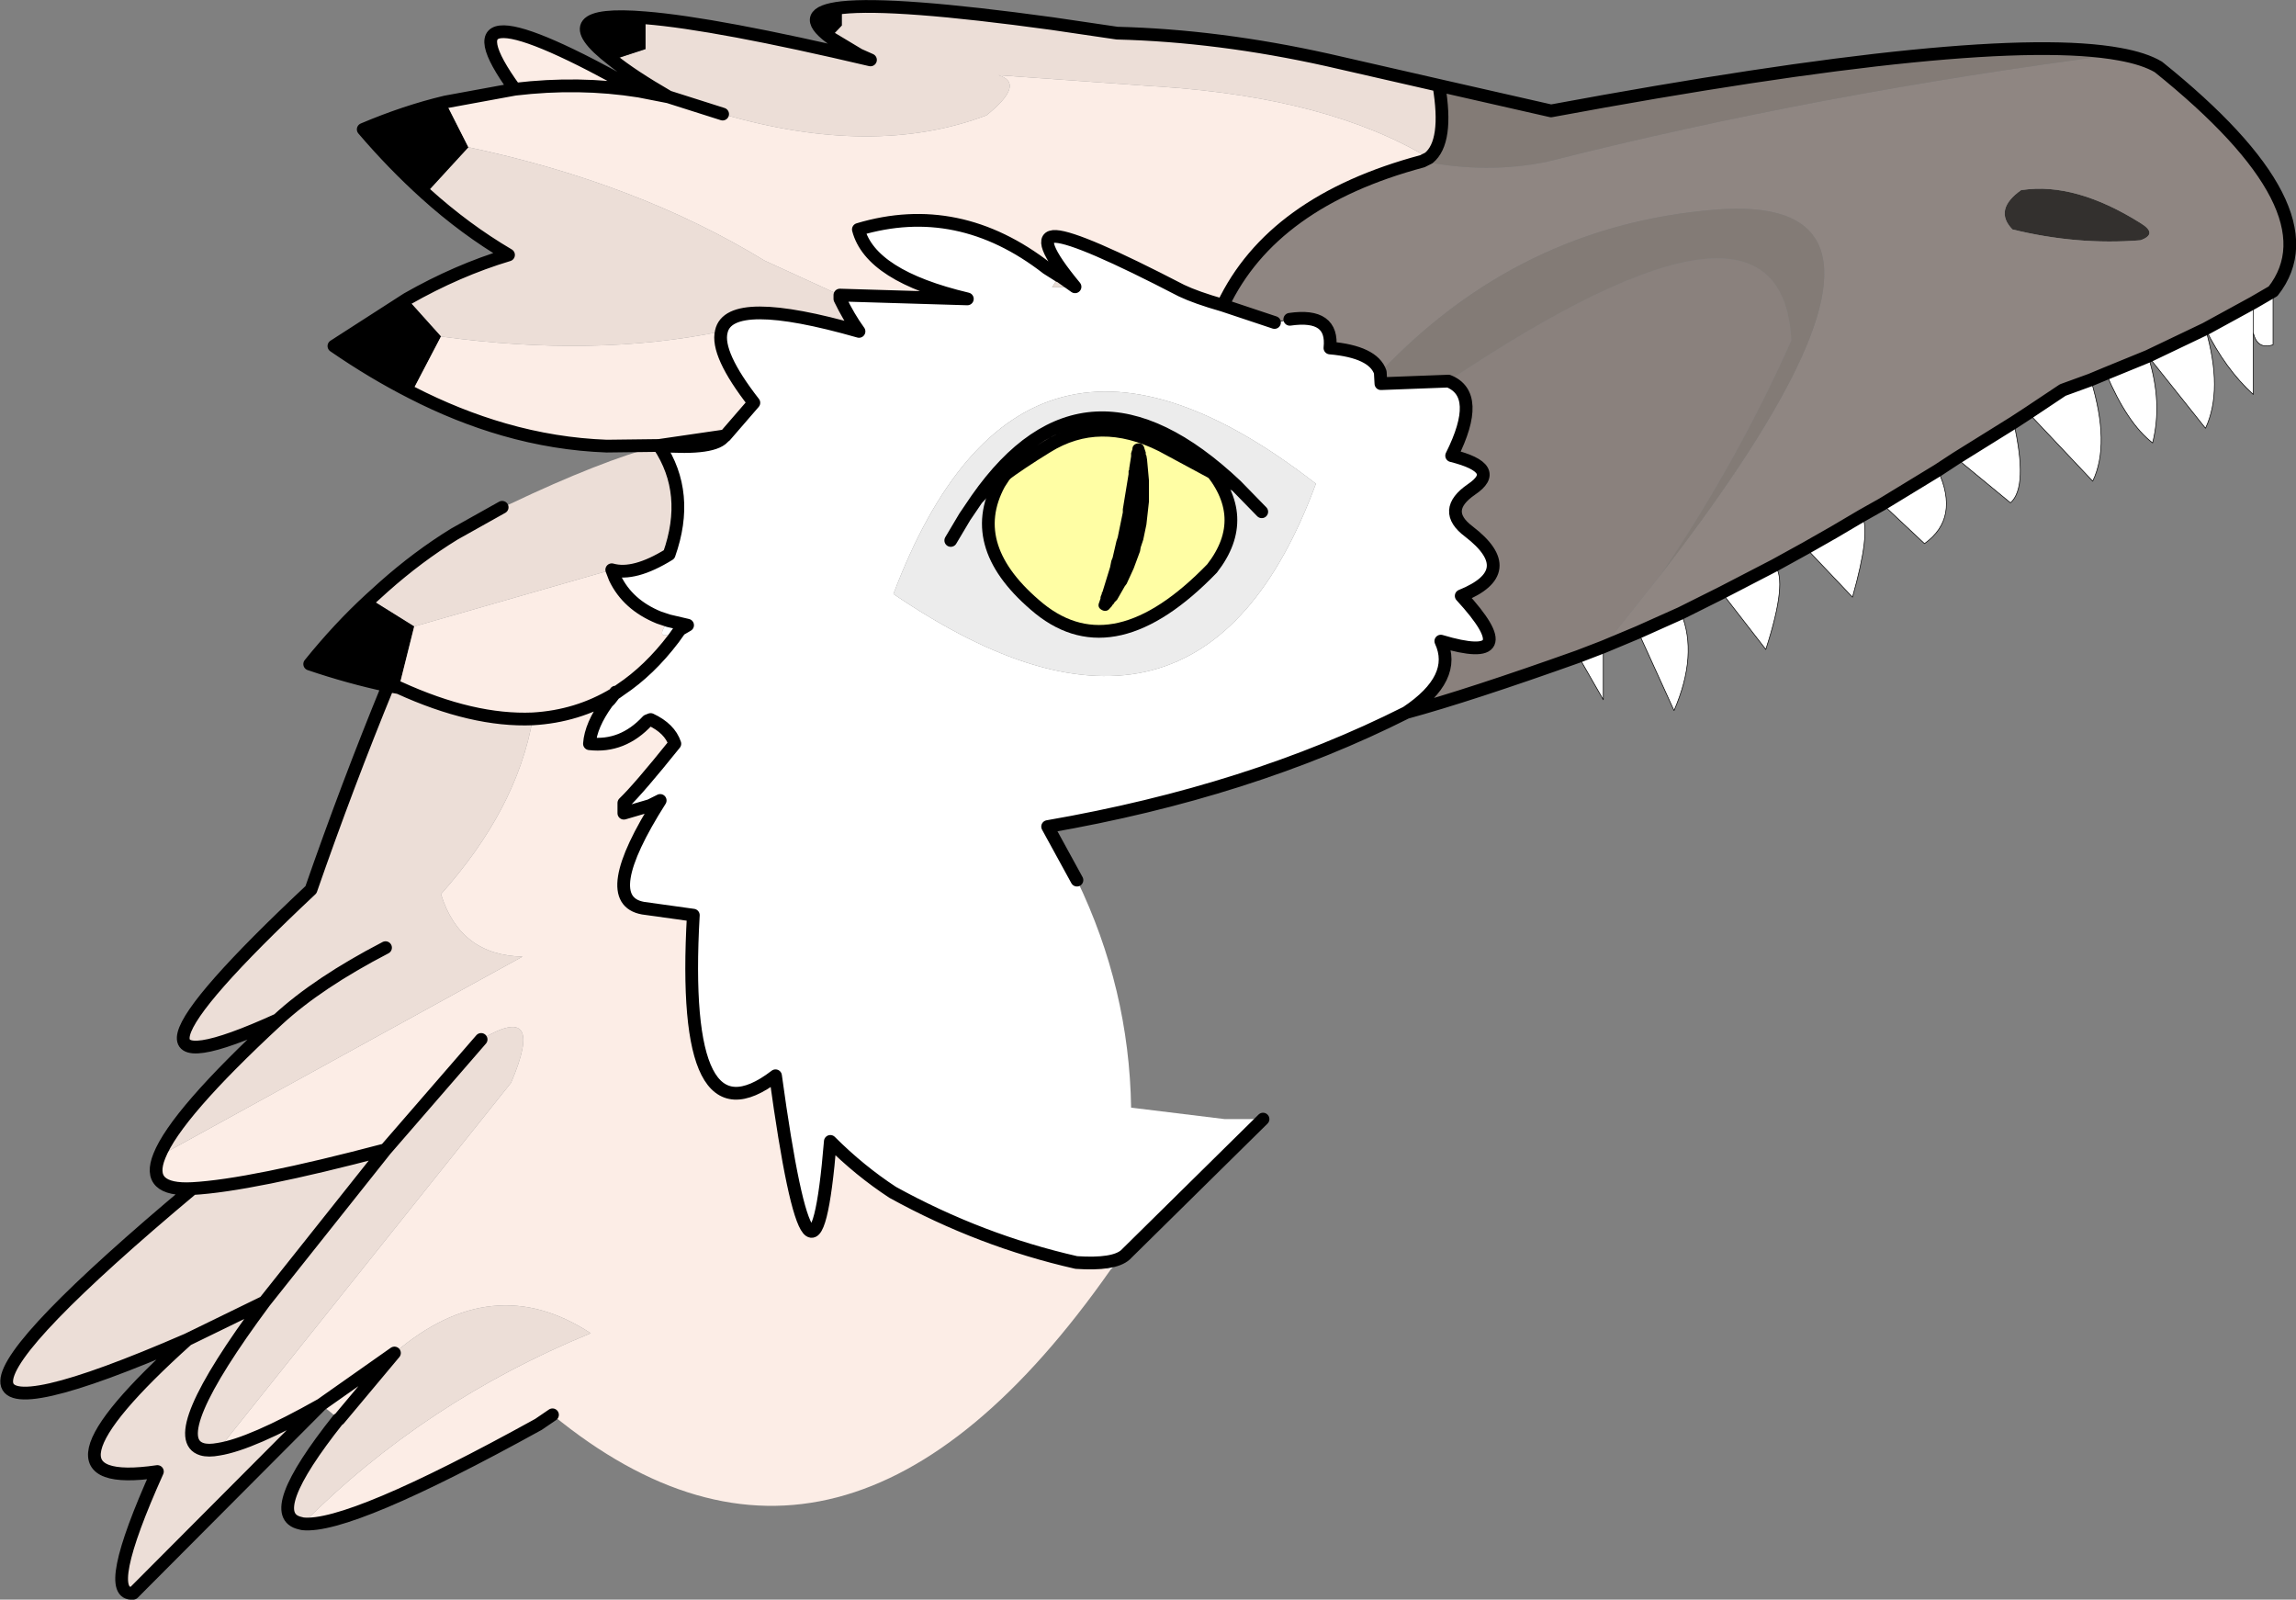 <?xml version="1.0" encoding="UTF-8" standalone="no"?>
<svg xmlns:xlink="http://www.w3.org/1999/xlink" height="125.5px" width="180.15px" xmlns="http://www.w3.org/2000/svg">
  <rect width="100%" height="100%" fill="#808080" stroke="none"/>
  <g transform="matrix(1.0, 0.0, 0.0, 1.0, 59.9, 116.4)">
    <path d="M98.0 -98.4 Q96.5 -99.95 98.7 -101.5 L98.8 -101.5 Q102.95 -102.1 108.05 -98.9 109.45 -98.05 108.05 -97.55 103.1 -97.15 98.0 -98.4" fill="#33302e" fill-rule="evenodd" stroke="none"/>
    <path d="M106.4 -112.15 Q108.35 -111.8 109.45 -111.15 123.45 -99.9 118.45 -93.55 L116.9 -92.65 113.15 -90.6 108.65 -88.45 105.35 -87.1 104.15 -86.6 101.95 -85.8 99.25 -84.0 98.1 -83.25 93.6 -80.45 92.15 -79.5 87.8 -76.85 86.2 -75.95 Q83.95 -74.6 81.8 -73.4 L79.35 -72.05 75.2 -69.9 72.0 -68.3 68.65 -66.8 65.9 -65.65 70.4 -71.3 Q77.35 -80.3 80.55 -86.5 88.05 -101.05 74.65 -99.95 59.3 -98.7 48.4 -87.2 47.85 -88.8 44.45 -89.1 44.75 -91.85 41.3 -91.35 L40.1 -91.1 36.05 -92.45 Q39.9 -100.6 51.7 -103.75 56.75 -102.75 61.45 -103.7 82.75 -109.1 106.4 -112.15 M98.0 -98.4 Q103.1 -97.15 108.05 -97.55 109.45 -98.05 108.05 -98.9 102.95 -102.1 98.8 -101.5 L98.7 -101.5 Q96.5 -99.95 98.0 -98.4" fill="#8f8682" fill-rule="evenodd" stroke="none"/>
    <path d="M5.25 -113.45 L6.15 -114.4 6.15 -115.8 Q10.25 -116.25 22.65 -114.55 L27.75 -113.8 Q35.7 -113.6 44.25 -111.7 L53.0 -109.7 Q53.75 -105.25 52.2 -104.0 44.4 -108.7 31.2 -109.6 L30.35 -109.65 18.45 -110.5 Q20.6 -109.85 17.5 -107.35 8.65 -104.0 -3.2 -107.45 L-7.45 -108.8 Q-10.3 -110.45 -11.85 -111.7 L-9.25 -112.55 -9.25 -115.0 Q-3.7 -114.55 8.4 -111.7 L7.5 -112.1 5.25 -113.45 M-36.15 3.15 L-36.35 3.1 Q-39.3 2.45 -33.35 -5.05 L-33.3 -5.05 -28.95 -10.25 Q-21.25 -16.85 -13.55 -11.8 -26.6 -6.45 -36.15 3.15 M-34.7 -6.2 L-49.45 8.6 Q-51.95 8.85 -47.55 -0.95 -58.5 0.65 -45.2 -11.3 -73.75 1.1 -44.8 -23.15 -40.25 -23.4 -29.65 -26.2 L-22.15 -34.85 Q-17.05 -37.9 -19.8 -31.45 L-42.75 -2.7 Q-40.2 -3.1 -34.7 -6.2 M-47.4 -25.7 Q-46.1 -29.0 -38.1 -36.4 -54.15 -29.1 -35.5 -46.6 -32.65 -54.8 -29.45 -62.6 L-28.6 -62.45 Q-22.8 -59.8 -18.1 -60.0 -19.35 -52.9 -25.3 -46.25 -23.8 -41.45 -18.9 -41.35 L-47.4 -25.7 M-30.85 -69.4 L-29.8 -70.35 Q-27.1 -72.75 -24.25 -74.5 L-20.5 -76.6 -19.9 -76.85 Q-12.75 -80.25 -8.2 -81.45 -5.7 -77.7 -7.4 -72.9 -10.15 -71.2 -11.9 -71.7 L-27.4 -67.25 -30.85 -69.4 M-27.95 -92.95 Q-24.0 -95.2 -20.0 -96.4 -23.4 -98.4 -26.5 -101.2 L-23.15 -104.85 Q-9.9 -102.05 0.1 -95.95 L6.0 -93.25 6.0 -92.95 Q6.7 -91.5 7.5 -90.4 -2.65 -93.3 -3.3 -90.4 -13.2 -88.35 -25.3 -90.0 L-27.95 -92.95 M-45.2 -11.3 L-39.15 -14.25 Q-47.05 -3.6 -44.05 -2.7 -43.55 -2.55 -42.75 -2.7 -43.55 -2.55 -44.05 -2.7 -47.05 -3.6 -39.15 -14.25 L-45.2 -11.3 M-29.65 -42.05 Q-34.95 -39.3 -38.1 -36.4 -34.95 -39.3 -29.65 -42.05 M-29.65 -26.2 L-39.15 -14.25 -29.65 -26.2" fill="#ecded7" fill-rule="evenodd" stroke="none"/>
    <path d="M6.15 -115.8 L6.15 -114.4 5.25 -113.45 Q2.65 -115.4 6.15 -115.8 M-9.25 -115.0 L-9.25 -112.55 -11.85 -111.7 Q-17.0 -115.65 -9.25 -115.0 M-29.45 -62.6 Q-32.5 -63.25 -35.6 -64.3 -33.3 -67.15 -30.85 -69.4 L-27.4 -67.25 -28.6 -62.45 -29.45 -62.6 M-27.6 -85.6 Q-30.65 -87.15 -33.7 -89.25 L-27.95 -92.95 -25.3 -90.0 -27.6 -85.6 M-26.5 -101.2 Q-29.05 -103.5 -31.4 -106.25 -28.1 -107.65 -24.95 -108.4 L-23.15 -104.85 -26.5 -101.2" fill="#000000" fill-rule="evenodd" stroke="none"/>
    <path d="M51.7 -103.75 Q39.9 -100.6 36.05 -92.45 33.95 -93.05 32.8 -93.6 24.8 -97.75 22.95 -97.85 21.1 -97.95 24.45 -93.9 L23.25 -94.75 23.2 -94.75 22.25 -95.35 Q15.3 -100.75 7.45 -98.4 8.4 -94.75 16.0 -92.95 L6.0 -93.25 0.1 -95.95 Q-9.9 -102.05 -23.15 -104.85 L-24.95 -108.4 -19.5 -109.4 Q-26.1 -118.5 -9.75 -109.25 L-7.45 -108.8 -3.2 -107.45 Q8.65 -104.0 17.5 -107.35 20.6 -109.85 18.45 -110.5 L30.35 -109.65 31.2 -109.6 Q44.4 -108.7 52.2 -104.0 L51.7 -103.75 M27.25 -16.8 Q6.2 13.25 -16.55 -5.4 L-17.65 -4.65 Q-32.5 3.55 -36.15 3.15 -26.6 -6.45 -13.55 -11.8 -21.25 -16.85 -28.95 -10.25 L-33.3 -5.05 -33.35 -5.05 -33.4 -5.15 -34.7 -6.2 Q-40.2 -3.1 -42.75 -2.7 L-19.8 -31.45 Q-17.05 -37.9 -22.15 -34.85 L-29.65 -26.2 Q-40.25 -23.4 -44.8 -23.15 -48.5 -22.95 -47.4 -25.7 L-18.9 -41.35 Q-23.8 -41.45 -25.3 -46.25 -19.35 -52.9 -18.1 -60.0 -22.8 -59.8 -28.6 -62.45 L-27.4 -67.25 -11.9 -71.7 -11.65 -71.05 Q-10.85 -69.15 -10.2 -68.8 L-8.2 -67.95 -7.45 -67.7 Q-8.8 -65.85 -6.55 -67.0 L-7.05 -66.3 Q-8.95 -63.8 -11.2 -62.3 L-11.55 -62.05 -11.6 -62.1 -11.7 -61.95 -12.05 -61.5 -12.25 -61.3 -13.85 -58.95 Q-14.3 -58.15 -13.7 -58.05 L-13.65 -58.05 Q-11.05 -57.75 -9.1 -59.85 L-8.85 -59.95 Q-7.35 -59.25 -6.95 -58.05 -9.8 -54.5 -10.95 -53.4 L-10.95 -52.6 -8.9 -53.2 -8.1 -53.6 Q-13.05 -45.8 -9.45 -45.15 L-5.5 -44.6 Q-6.55 -26.25 0.95 -32.0 3.9 -10.5 5.25 -26.85 7.55 -24.55 10.15 -22.85 17.05 -19.05 24.55 -17.35 L27.25 -16.8 M-8.2 -81.45 L-12.3 -81.4 Q-16.35 -81.55 -20.35 -82.7 -24.0 -83.75 -27.6 -85.6 L-25.3 -90.0 Q-13.2 -88.35 -3.3 -90.4 -3.75 -88.65 -0.75 -84.8 L-3.0 -82.2 -3.05 -82.2 -8.2 -81.45 M-5.95 -67.35 L-7.05 -66.3 -6.55 -67.0 -5.95 -67.35 M22.25 -95.35 L23.25 -94.75 22.25 -95.35 M-9.75 -109.25 Q-14.45 -110.0 -19.5 -109.4 -14.45 -110.0 -9.75 -109.25 M-11.7 -61.95 Q-14.6 -60.2 -18.1 -60.0 -14.6 -60.2 -11.7 -61.95 M-28.95 -10.25 L-34.35 -6.45 -34.7 -6.2 -34.35 -6.45 -28.95 -10.25" fill="#fcede6" fill-rule="evenodd" stroke="none"/>
    <path d="M106.4 -112.15 Q82.75 -109.1 61.45 -103.7 56.75 -102.75 51.7 -103.75 L52.2 -104.0 Q53.75 -105.25 53.0 -109.7 L61.8 -107.7 Q96.05 -114.05 106.4 -112.15 M48.4 -87.2 Q59.3 -98.7 74.65 -99.95 88.05 -101.05 80.55 -86.5 77.35 -80.3 70.4 -71.3 76.45 -80.25 80.65 -89.7 79.9 -104.0 53.75 -86.5 L48.45 -86.3 48.4 -87.2" fill="#837b76" fill-rule="evenodd" stroke="none"/>
    <path d="M36.05 -92.45 L40.1 -91.1 41.3 -91.35 Q44.75 -91.85 44.45 -89.1 47.85 -88.8 48.4 -87.2 L48.45 -86.3 53.75 -86.5 Q56.4 -85.45 54.0 -80.65 58.0 -79.65 55.55 -78.0 53.15 -76.35 55.35 -74.7 59.45 -71.55 54.75 -69.65 59.85 -64.1 53.15 -66.1 54.5 -63.2 50.45 -60.5 38.15 -54.3 22.3 -51.55 L24.6 -47.35 Q28.7 -38.85 28.85 -29.5 L36.2 -28.6 39.2 -28.6 28.5 -18.05 28.4 -17.95 27.25 -16.8 24.55 -17.35 Q17.05 -19.05 10.15 -22.85 7.55 -24.55 5.25 -26.85 3.9 -10.5 0.95 -32.0 -6.55 -26.25 -5.5 -44.6 L-9.45 -45.15 Q-13.05 -45.8 -8.1 -53.6 L-8.9 -53.2 -10.95 -52.6 -10.95 -53.4 Q-9.8 -54.5 -6.95 -58.05 -7.35 -59.25 -8.85 -59.95 L-9.1 -59.85 Q-11.05 -57.75 -13.65 -58.05 -13.55 -59.5 -12.25 -61.3 -13.55 -59.5 -13.65 -58.05 L-13.7 -58.05 Q-14.3 -58.15 -13.85 -58.95 L-12.25 -61.3 -12.05 -61.5 -11.7 -61.95 -11.65 -62.0 -11.55 -62.05 -11.65 -62.0 -11.7 -61.95 -11.6 -62.1 -11.55 -62.05 -11.2 -62.3 Q-8.95 -63.8 -7.05 -66.3 L-5.95 -67.35 -7.45 -67.7 -5.95 -67.35 -6.55 -67.0 Q-8.8 -65.85 -7.45 -67.7 L-8.2 -67.95 Q-10.65 -68.95 -11.65 -71.05 -10.65 -68.95 -8.2 -67.95 L-10.2 -68.8 Q-10.85 -69.15 -11.65 -71.05 L-11.9 -71.7 Q-10.15 -71.2 -7.4 -72.9 -5.7 -77.7 -8.2 -81.45 -3.75 -81.1 -3.05 -82.2 L-3.0 -82.2 -0.75 -84.8 Q-3.75 -88.65 -3.3 -90.4 -2.65 -93.3 7.5 -90.4 6.7 -91.5 6.0 -92.95 L6.0 -93.25 16.0 -92.95 Q8.4 -94.75 7.45 -98.4 15.3 -100.75 22.25 -95.35 L23.2 -94.75 22.65 -93.85 24.45 -93.9 Q21.1 -97.95 22.95 -97.85 24.8 -97.75 32.8 -93.6 33.95 -93.05 36.05 -92.45 M68.65 -66.8 L72.0 -68.3 Q73.35 -65.05 71.45 -60.65 L68.65 -66.8 M75.2 -69.9 L79.35 -72.05 Q80.4 -70.85 78.65 -65.45 L75.2 -69.9 M81.8 -73.4 Q83.95 -74.6 86.2 -75.95 86.9 -74.65 85.45 -69.55 L81.8 -73.4 M87.8 -76.85 L92.15 -79.5 Q93.9 -75.75 91.1 -73.75 L87.8 -76.85 M93.6 -80.45 L98.1 -83.25 Q99.25 -78.2 97.85 -76.95 L93.6 -80.45 M99.25 -84.0 L101.95 -85.8 104.15 -86.6 Q105.7 -81.55 104.3 -78.65 L99.25 -84.0 M105.35 -87.1 L108.65 -88.45 113.15 -90.6 116.9 -92.65 118.45 -93.55 118.45 -89.35 Q117.2 -88.95 116.9 -90.3 L116.9 -85.45 Q114.7 -87.45 113.15 -90.6 114.55 -85.8 113.15 -82.8 L108.65 -88.45 Q109.8 -84.85 109.0 -81.65 107.0 -83.2 105.35 -87.1 M63.95 -64.9 L65.9 -65.65 65.9 -61.5 63.95 -64.9 M28.4 -17.95 Q27.5 -17.15 24.55 -17.35 27.5 -17.15 28.4 -17.95 M10.2 -69.8 Q34.15 -53.5 43.35 -78.45 20.25 -96.4 10.2 -69.8 M116.9 -90.3 L116.9 -92.65 116.9 -90.3 M-11.6 -62.1 L-11.65 -62.0 -11.6 -62.1" fill="#ffffff" fill-rule="evenodd" stroke="none"/>
    <path d="M70.4 -71.3 L65.9 -65.65 63.95 -64.9 Q55.4 -61.85 50.45 -60.5 54.5 -63.2 53.15 -66.1 59.85 -64.1 54.75 -69.65 59.45 -71.55 55.35 -74.7 53.15 -76.35 55.55 -78.0 58.0 -79.65 54.0 -80.65 56.4 -85.45 53.75 -86.5 79.9 -104.0 80.65 -89.7 76.45 -80.25 70.4 -71.3" fill="#8a817d" fill-rule="evenodd" stroke="none"/>
    <path d="M24.45 -93.9 L22.65 -93.85 23.2 -94.75 23.25 -94.75 24.45 -93.9" fill="#e7dcd5" fill-rule="evenodd" stroke="none"/>
    <path d="M10.2 -69.8 Q20.25 -96.4 43.35 -78.45 34.15 -53.5 10.2 -69.8" fill="#ececec" fill-rule="evenodd" stroke="none"/>
    <path d="M118.45 -93.55 Q123.45 -99.9 109.45 -111.15 108.35 -111.8 106.4 -112.15 96.05 -114.05 61.8 -107.7 L53.0 -109.7 44.25 -111.7 Q35.7 -113.6 27.75 -113.8 L22.65 -114.55 Q10.25 -116.25 6.15 -115.8 2.65 -115.4 5.25 -113.45 L7.5 -112.1 8.4 -111.7 Q-3.7 -114.55 -9.25 -115.0 -17.0 -115.65 -11.85 -111.7 -10.3 -110.45 -7.45 -108.8 L-3.2 -107.45 M51.7 -103.75 Q39.9 -100.6 36.05 -92.45 L40.1 -91.1 M41.3 -91.35 Q44.75 -91.85 44.45 -89.1 47.85 -88.8 48.4 -87.2 L48.45 -86.3 53.75 -86.5 Q56.4 -85.45 54.0 -80.65 58.0 -79.65 55.55 -78.0 53.15 -76.35 55.35 -74.7 59.45 -71.55 54.75 -69.65 59.85 -64.1 53.15 -66.1 54.5 -63.2 50.45 -60.5 38.15 -54.3 22.3 -51.55 L24.6 -47.35 M65.9 -65.65 L68.65 -66.8 72.0 -68.3 75.2 -69.9 79.35 -72.05 81.8 -73.4 Q83.95 -74.6 86.2 -75.95 L87.8 -76.85 92.15 -79.5 93.6 -80.45 98.1 -83.25 99.25 -84.0 101.95 -85.8 104.15 -86.6 105.35 -87.1 108.65 -88.45 113.15 -90.6 116.9 -92.65 118.45 -93.55 M52.2 -104.0 Q53.75 -105.25 53.0 -109.7 M51.7 -103.75 L52.2 -104.0 M63.95 -64.9 L65.9 -65.65 M63.95 -64.9 Q55.4 -61.85 50.45 -60.5 M39.2 -28.6 L28.5 -18.05 28.4 -17.95 Q27.5 -17.15 24.55 -17.35 17.05 -19.05 10.15 -22.85 7.55 -24.55 5.25 -26.85 3.9 -10.5 0.95 -32.0 -6.55 -26.25 -5.5 -44.6 L-9.45 -45.15 Q-13.05 -45.8 -8.1 -53.6 L-8.9 -53.2 -10.95 -52.6 -10.95 -53.4 Q-9.8 -54.5 -6.95 -58.05 -7.35 -59.25 -8.85 -59.95 L-9.1 -59.85 Q-11.05 -57.75 -13.65 -58.05 -13.55 -59.5 -12.25 -61.3 L-12.05 -61.5 -11.7 -61.95 -11.65 -62.0 -11.6 -62.1 M-16.55 -5.4 L-17.65 -4.65 Q-32.5 3.55 -36.15 3.15 L-36.35 3.1 Q-39.3 2.45 -33.35 -5.05 L-33.3 -5.05 -28.95 -10.25 -34.35 -6.45 -34.7 -6.2 -49.45 8.6 Q-51.95 8.85 -47.55 -0.95 -58.5 0.65 -45.2 -11.3 -73.75 1.1 -44.8 -23.15 -48.5 -22.95 -47.4 -25.7 -46.1 -29.0 -38.1 -36.4 -54.15 -29.1 -35.5 -46.6 -32.65 -54.8 -29.45 -62.6 -32.5 -63.25 -35.6 -64.3 -33.3 -67.15 -30.85 -69.4 L-29.8 -70.35 Q-27.1 -72.75 -24.25 -74.5 L-20.5 -76.6 M-8.2 -81.45 L-12.3 -81.4 Q-16.35 -81.55 -20.35 -82.7 -24.0 -83.75 -27.6 -85.6 -30.65 -87.15 -33.7 -89.25 L-27.95 -92.95 Q-24.0 -95.2 -20.0 -96.4 -23.4 -98.4 -26.5 -101.2 -29.05 -103.5 -31.4 -106.25 -28.1 -107.65 -24.95 -108.4 L-19.5 -109.4 Q-26.1 -118.5 -9.75 -109.25 L-7.45 -108.8 M36.05 -92.45 Q33.95 -93.05 32.8 -93.6 24.8 -97.75 22.95 -97.85 21.1 -97.95 24.45 -93.9 L23.25 -94.75 22.25 -95.35 Q15.3 -100.75 7.45 -98.4 8.4 -94.75 16.0 -92.95 L6.0 -93.25 6.0 -92.95 Q6.7 -91.5 7.5 -90.4 -2.65 -93.3 -3.3 -90.4 -3.75 -88.65 -0.75 -84.8 L-3.0 -82.2 -3.05 -82.2 Q-3.75 -81.1 -8.2 -81.45 -5.7 -77.7 -7.4 -72.9 -10.15 -71.2 -11.9 -71.7 L-11.65 -71.05 Q-10.65 -68.95 -8.2 -67.95 L-7.45 -67.7 -5.95 -67.35 -6.55 -67.0 -7.05 -66.3 Q-8.95 -63.8 -11.2 -62.3 L-11.55 -62.05 -11.65 -62.0 M23.2 -94.75 L22.25 -95.35 M23.2 -94.75 L23.25 -94.75 M-19.5 -109.4 Q-14.45 -110.0 -9.75 -109.25 M-3.05 -82.2 L-8.2 -81.45 M-28.6 -62.45 Q-22.8 -59.8 -18.1 -60.0 -14.6 -60.2 -11.7 -61.95 M-28.6 -62.45 L-29.45 -62.6 M-42.75 -2.7 Q-43.55 -2.55 -44.05 -2.7 -47.05 -3.6 -39.15 -14.25 L-45.2 -11.3 M-44.8 -23.15 Q-40.25 -23.4 -29.65 -26.2 L-22.15 -34.85 M-42.75 -2.7 Q-40.2 -3.1 -34.7 -6.2 M-38.1 -36.4 Q-34.95 -39.3 -29.65 -42.05 M-39.15 -14.25 L-29.65 -26.2" fill="none" stroke="#000000" stroke-linecap="round" stroke-linejoin="round" stroke-width="1.0"/>
    <path d="M40.1 -91.1 L41.3 -91.35 M118.45 -93.55 L118.45 -89.35 Q117.2 -88.95 116.9 -90.3 L116.9 -85.45 Q114.7 -87.45 113.15 -90.6 114.55 -85.8 113.15 -82.8 L108.65 -88.45 Q109.8 -84.85 109.0 -81.65 107.0 -83.2 105.35 -87.1 M75.2 -69.9 L78.65 -65.45 Q80.4 -70.85 79.35 -72.05 M65.9 -65.65 L65.9 -61.5 63.95 -64.9 M68.65 -66.8 L71.45 -60.65 Q73.35 -65.05 72.0 -68.3 M116.9 -92.65 L116.9 -90.3 M99.25 -84.0 L104.3 -78.65 Q105.7 -81.55 104.15 -86.6 M93.6 -80.45 L97.85 -76.95 Q99.25 -78.2 98.1 -83.25 M81.8 -73.4 L85.45 -69.55 Q86.9 -74.65 86.2 -75.95 M87.8 -76.85 L91.1 -73.75 Q93.9 -75.75 92.15 -79.5" fill="none" stroke="#000000" stroke-linecap="square" stroke-linejoin="round" stroke-width="0.05"/>
    <path d="M18.5 -78.45 Q24.3 -87.7 34.8 -79.85 38.35 -75.85 35.2 -71.8 27.55 -63.9 21.65 -68.65 15.8 -73.45 18.5 -78.45" fill="#fffea4" fill-rule="evenodd" stroke="none"/>
    <path d="M18.5 -78.45 Q15.8 -73.45 21.65 -68.65 27.55 -63.9 35.2 -71.8 38.35 -75.85 34.8 -79.85 24.3 -87.7 18.5 -78.45 Z" fill="none" stroke="#000000" stroke-linecap="round" stroke-linejoin="round" stroke-width="1.0"/>
    <path d="M27.2 -68.7 Q27.0 -68.4 26.65 -68.5 26.15 -68.7 26.35 -69.15 L26.45 -69.45 26.45 -69.55 26.5 -69.7 26.55 -69.8 26.55 -69.9 26.6 -69.95 27.2 -71.9 27.3 -72.4 27.4 -72.65 27.7 -73.95 27.8 -74.25 28.2 -76.2 28.2 -76.45 28.65 -79.2 28.65 -79.45 28.7 -79.55 28.7 -79.65 28.85 -80.6 28.85 -80.85 28.95 -81.15 Q28.95 -81.5 29.3 -81.6 29.8 -81.7 29.9 -81.2 L30.0 -80.9 30.0 -80.75 30.05 -80.65 30.1 -80.35 30.25 -78.7 30.25 -77.05 30.05 -75.25 29.8 -74.05 29.6 -73.45 29.55 -73.15 29.05 -71.8 28.5 -70.6 28.35 -70.4 27.75 -69.35 27.55 -69.15 27.5 -69.05 27.4 -68.95 27.3 -68.8 27.2 -68.7" fill="#000000" fill-rule="evenodd" stroke="none"/>
    <path d="M16.75 -77.25 Q25.3 -89.45 37.1 -78.3 L31.25 -81.45 Q26.35 -83.9 22.25 -81.35 18.1 -78.8 16.75 -77.25" fill="#fcede6" fill-rule="evenodd" stroke="none"/>
    <path d="M37.1 -78.3 L39.1 -76.25 M14.7 -74.0 L15.8 -75.85 16.75 -77.25 Q25.3 -89.45 37.1 -78.3 L31.25 -81.45 Q26.35 -83.9 22.25 -81.35 18.1 -78.8 16.75 -77.25" fill="none" stroke="#000000" stroke-linecap="round" stroke-linejoin="round" stroke-width="1.0"/>
  </g>
</svg>
